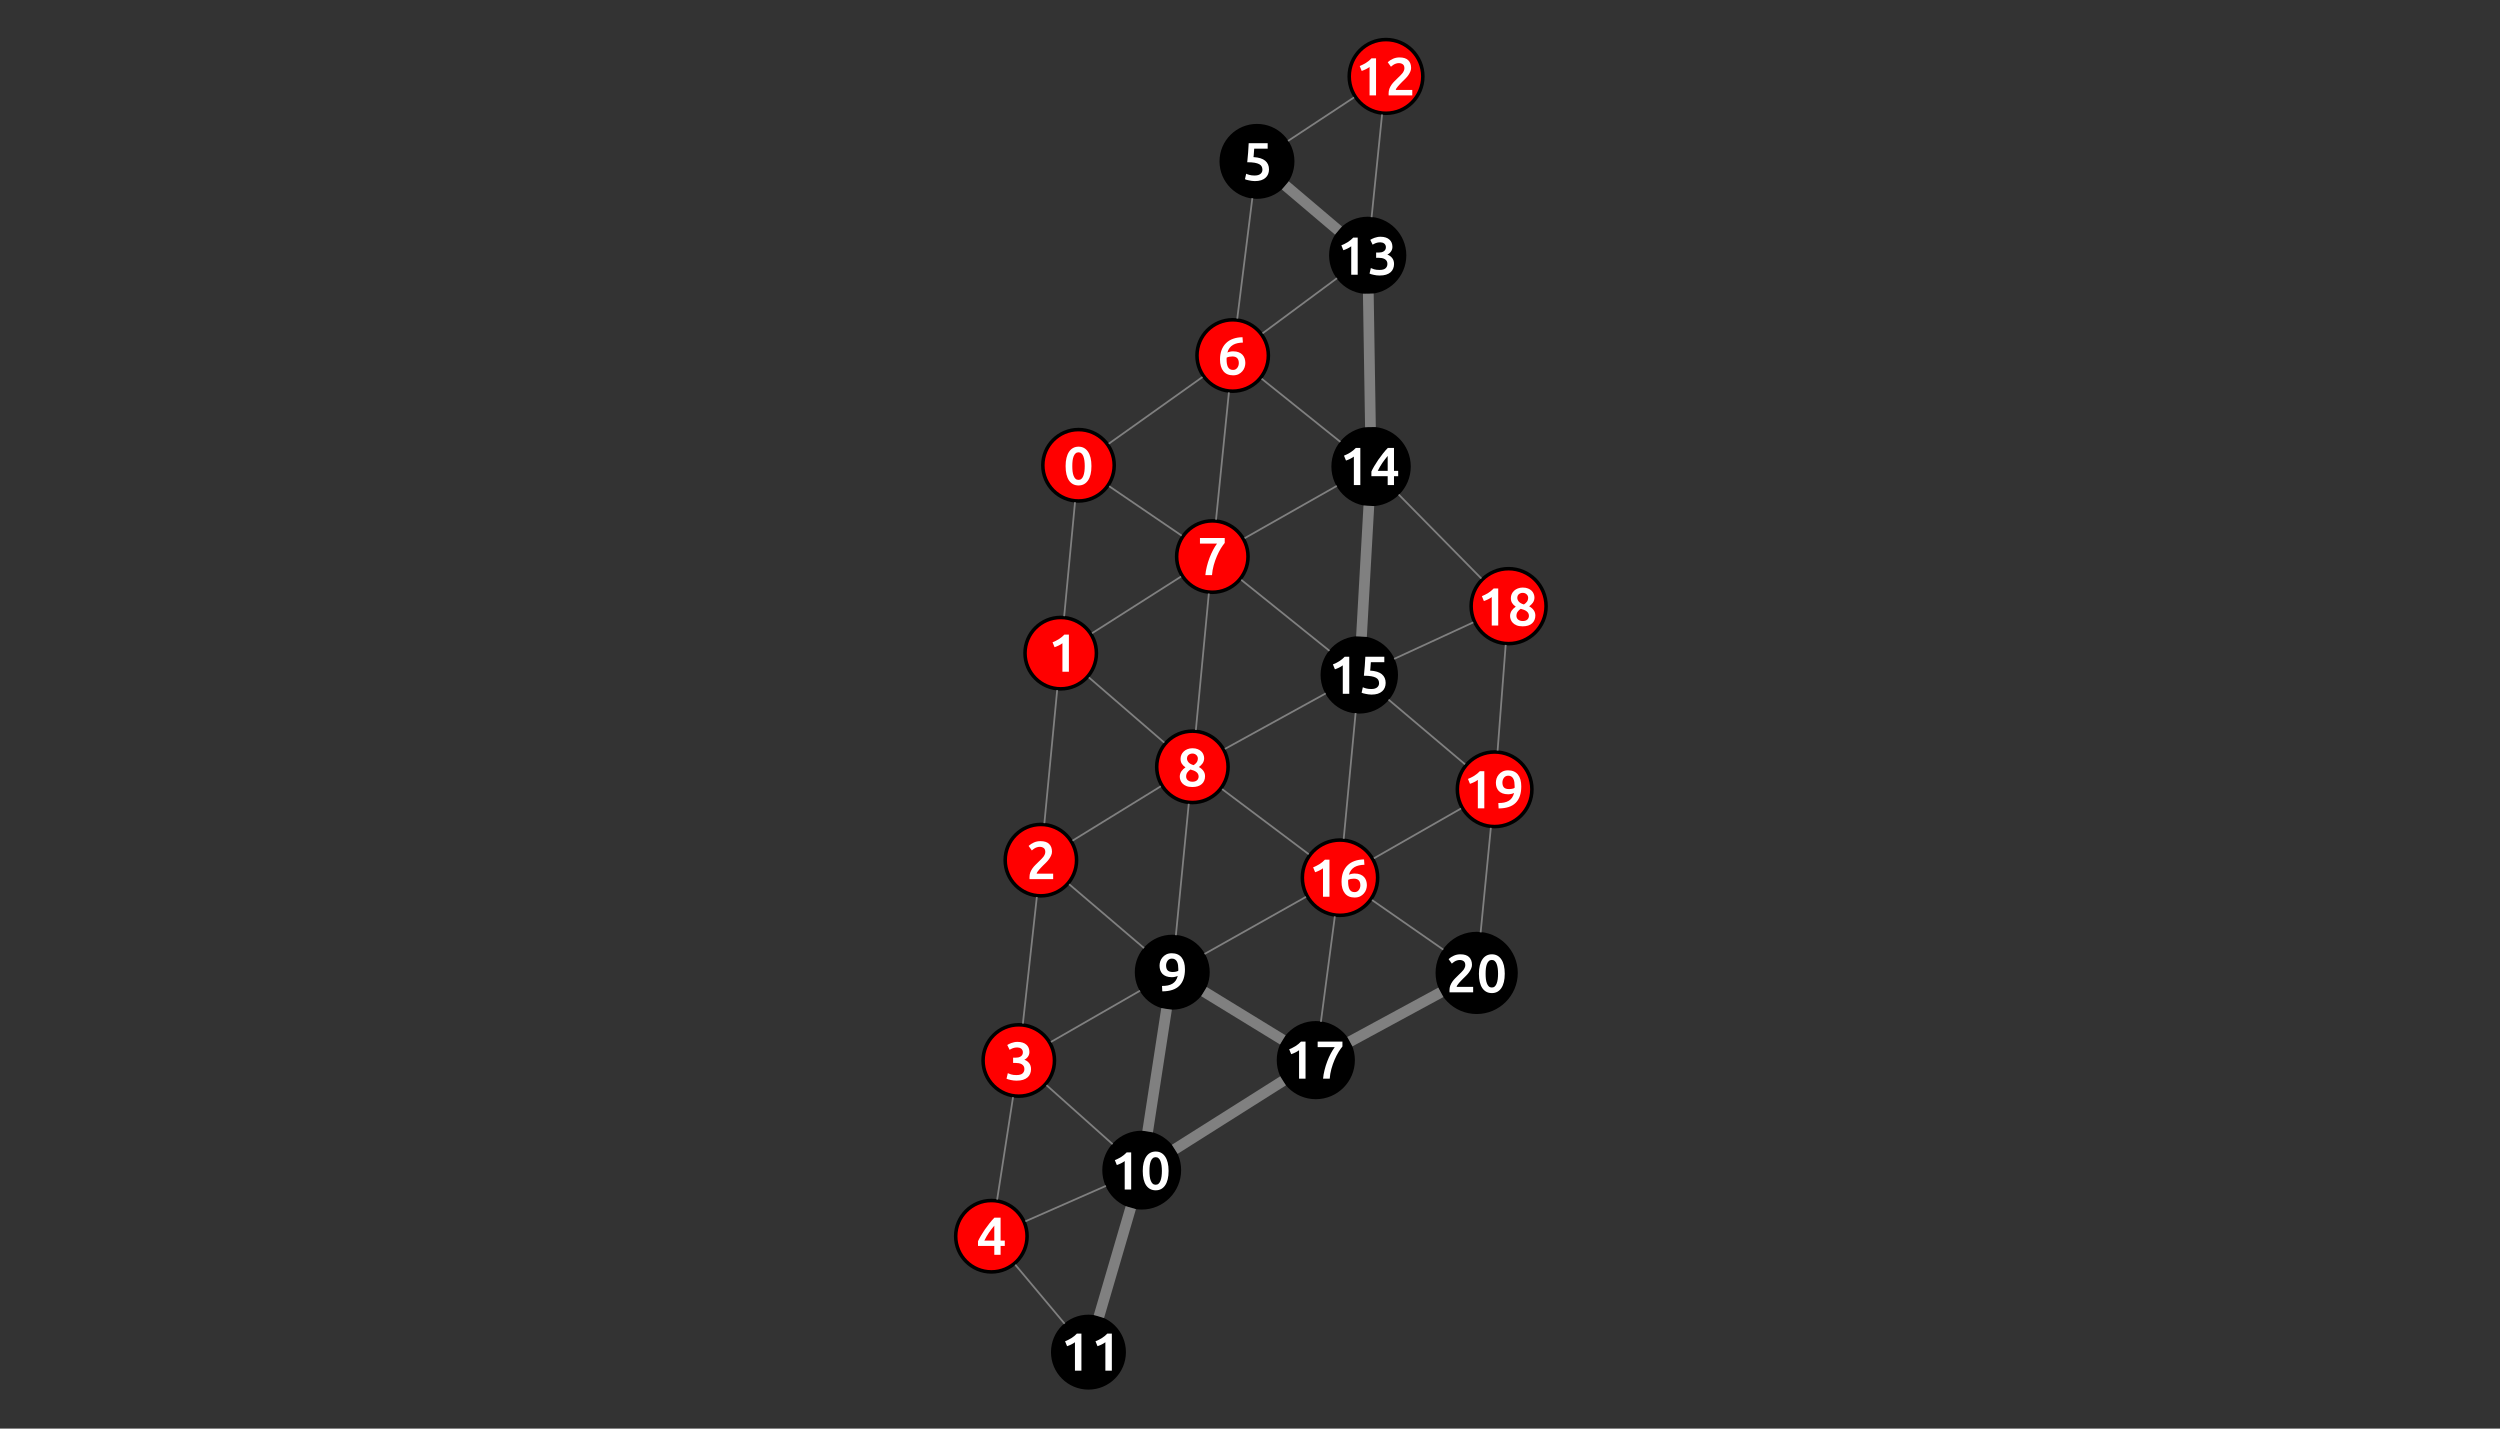 <?xml version="1.0" encoding="UTF-8"?>
<svg xmlns="http://www.w3.org/2000/svg" xmlns:xlink="http://www.w3.org/1999/xlink" width="700pt" height="400pt" viewBox="0 0 700 400" version="1.1">
<rect x="0" y="0" width="700" height="400" fill="#333333" stroke="none"/>
<defs>
<g>
<symbol overflow="visible" id="glyph0-0">
<path style="stroke:none;" d="M 0.75 0 L 0.75 -11.25 L 6.75 -11.25 L 6.75 0 Z M 6 -0.75 L 6 -10.5 L 1.5 -10.5 L 1.5 -0.75 Z "/>
</symbol>
<symbol overflow="visible" id="glyph0-1">
<path style="stroke:none;" d="M 7.875 -5.203 C 7.875 -3.453 7.551 -2.109 6.906 -1.172 C 6.27 -0.242 5.391 0.219 4.266 0.219 C 3.129 0.219 2.238 -0.242 1.594 -1.172 C 0.957 -2.109 0.641 -3.453 0.641 -5.203 C 0.641 -6.078 0.723 -6.848 0.891 -7.516 C 1.055 -8.191 1.297 -8.758 1.609 -9.219 C 1.922 -9.688 2.301 -10.039 2.75 -10.281 C 3.195 -10.52 3.703 -10.641 4.266 -10.641 C 5.391 -10.641 6.27 -10.172 6.906 -9.234 C 7.551 -8.297 7.875 -6.953 7.875 -5.203 Z M 6 -5.203 C 6 -5.742 5.969 -6.25 5.906 -6.719 C 5.844 -7.188 5.742 -7.594 5.609 -7.938 C 5.484 -8.281 5.305 -8.551 5.078 -8.75 C 4.859 -8.957 4.586 -9.062 4.266 -9.062 C 3.93 -9.062 3.648 -8.957 3.422 -8.75 C 3.203 -8.551 3.023 -8.281 2.891 -7.938 C 2.754 -7.594 2.656 -7.188 2.594 -6.719 C 2.539 -6.25 2.516 -5.742 2.516 -5.203 C 2.516 -4.66 2.539 -4.156 2.594 -3.688 C 2.656 -3.219 2.754 -2.812 2.891 -2.469 C 3.023 -2.125 3.203 -1.848 3.422 -1.641 C 3.648 -1.441 3.93 -1.344 4.266 -1.344 C 4.586 -1.344 4.859 -1.441 5.078 -1.641 C 5.305 -1.848 5.484 -2.125 5.609 -2.469 C 5.742 -2.812 5.844 -3.219 5.906 -3.688 C 5.969 -4.156 6 -4.66 6 -5.203 Z "/>
</symbol>
<symbol overflow="visible" id="glyph0-2">
<path style="stroke:none;" d="M 1.344 -8.234 C 1.926 -8.461 2.508 -8.754 3.094 -9.109 C 3.676 -9.473 4.195 -9.898 4.656 -10.391 L 5.922 -10.391 L 5.922 0 L 4.109 0 L 4.109 -7.969 C 3.836 -7.758 3.492 -7.551 3.078 -7.344 C 2.672 -7.145 2.281 -6.984 1.906 -6.859 Z "/>
</symbol>
<symbol overflow="visible" id="glyph0-3">
<path style="stroke:none;" d="M 7.219 -7.688 C 7.219 -7.332 7.141 -6.984 6.984 -6.641 C 6.836 -6.297 6.645 -5.957 6.406 -5.625 C 6.176 -5.301 5.91 -4.988 5.609 -4.688 C 5.305 -4.383 5.004 -4.086 4.703 -3.797 C 4.547 -3.641 4.367 -3.457 4.172 -3.25 C 3.973 -3.039 3.781 -2.832 3.594 -2.625 C 3.414 -2.414 3.258 -2.211 3.125 -2.016 C 3 -1.816 2.93 -1.656 2.922 -1.531 L 7.547 -1.531 L 7.547 0 L 0.938 0 C 0.926 -0.082 0.922 -0.18 0.922 -0.297 C 0.922 -0.41 0.922 -0.5 0.922 -0.562 C 0.922 -1.039 0.992 -1.477 1.141 -1.875 C 1.297 -2.281 1.5 -2.66 1.75 -3.016 C 2 -3.367 2.281 -3.695 2.594 -4 C 2.906 -4.312 3.219 -4.617 3.531 -4.922 C 3.77 -5.148 4 -5.375 4.219 -5.594 C 4.438 -5.812 4.629 -6.023 4.797 -6.234 C 4.961 -6.453 5.094 -6.676 5.188 -6.906 C 5.289 -7.133 5.344 -7.367 5.344 -7.609 C 5.344 -8.129 5.191 -8.5 4.891 -8.719 C 4.586 -8.938 4.223 -9.047 3.797 -9.047 C 3.516 -9.047 3.254 -9.004 3.016 -8.922 C 2.773 -8.848 2.562 -8.754 2.375 -8.641 C 2.188 -8.523 2.023 -8.41 1.891 -8.297 C 1.754 -8.18 1.648 -8.094 1.578 -8.031 L 0.672 -9.297 C 1.098 -9.703 1.594 -10.023 2.156 -10.266 C 2.719 -10.516 3.32 -10.641 3.969 -10.641 C 5.082 -10.641 5.898 -10.375 6.422 -9.844 C 6.953 -9.32 7.219 -8.602 7.219 -7.688 Z "/>
</symbol>
<symbol overflow="visible" id="glyph0-4">
<path style="stroke:none;" d="M 3.547 0.219 C 3.273 0.219 2.992 0.203 2.703 0.172 C 2.422 0.141 2.148 0.094 1.891 0.031 C 1.641 -0.02 1.41 -0.078 1.203 -0.141 C 0.992 -0.203 0.832 -0.266 0.719 -0.328 L 1.078 -1.875 C 1.285 -1.77 1.586 -1.656 1.984 -1.531 C 2.391 -1.406 2.891 -1.344 3.484 -1.344 C 4.273 -1.344 4.844 -1.492 5.188 -1.797 C 5.539 -2.109 5.719 -2.52 5.719 -3.031 C 5.719 -3.363 5.648 -3.641 5.516 -3.859 C 5.379 -4.078 5.191 -4.254 4.953 -4.391 C 4.723 -4.523 4.453 -4.617 4.141 -4.672 C 3.836 -4.723 3.52 -4.75 3.188 -4.75 L 2.562 -4.75 L 2.562 -6.219 L 3.312 -6.219 C 3.539 -6.219 3.77 -6.238 4 -6.281 C 4.238 -6.332 4.453 -6.414 4.641 -6.531 C 4.836 -6.645 4.992 -6.797 5.109 -6.984 C 5.234 -7.18 5.297 -7.426 5.297 -7.719 C 5.297 -7.957 5.25 -8.16 5.156 -8.328 C 5.07 -8.504 4.957 -8.645 4.812 -8.75 C 4.664 -8.863 4.492 -8.945 4.297 -9 C 4.109 -9.051 3.91 -9.078 3.703 -9.078 C 3.254 -9.078 2.852 -9.008 2.5 -8.875 C 2.156 -8.738 1.848 -8.586 1.578 -8.422 L 0.922 -9.766 C 1.055 -9.859 1.223 -9.953 1.422 -10.047 C 1.617 -10.148 1.836 -10.242 2.078 -10.328 C 2.328 -10.422 2.594 -10.492 2.875 -10.547 C 3.156 -10.609 3.453 -10.641 3.766 -10.641 C 4.348 -10.641 4.848 -10.566 5.266 -10.422 C 5.68 -10.285 6.023 -10.086 6.297 -9.828 C 6.578 -9.578 6.785 -9.281 6.922 -8.938 C 7.055 -8.594 7.125 -8.211 7.125 -7.797 C 7.125 -7.316 6.988 -6.883 6.719 -6.5 C 6.457 -6.125 6.117 -5.836 5.703 -5.641 C 6.242 -5.453 6.691 -5.133 7.047 -4.688 C 7.398 -4.25 7.578 -3.688 7.578 -3 C 7.578 -2.539 7.492 -2.113 7.328 -1.719 C 7.172 -1.32 6.926 -0.977 6.594 -0.688 C 6.27 -0.406 5.852 -0.18 5.344 -0.016 C 4.844 0.141 4.242 0.219 3.547 0.219 Z "/>
</symbol>
<symbol overflow="visible" id="glyph0-5">
<path style="stroke:none;" d="M 5.062 -8.156 C 4.812 -7.863 4.562 -7.551 4.312 -7.219 C 4.062 -6.895 3.812 -6.551 3.562 -6.188 C 3.32 -5.832 3.094 -5.469 2.875 -5.094 C 2.656 -4.719 2.457 -4.344 2.281 -3.969 L 5.062 -3.969 Z M 6.828 -10.391 L 6.828 -3.969 L 8 -3.969 L 8 -2.484 L 6.828 -2.484 L 6.828 0 L 5.062 0 L 5.062 -2.484 L 0.5 -2.484 L 0.5 -3.781 C 0.695 -4.219 0.961 -4.723 1.297 -5.297 C 1.629 -5.867 2 -6.453 2.406 -7.047 C 2.82 -7.648 3.258 -8.238 3.719 -8.812 C 4.176 -9.395 4.633 -9.922 5.094 -10.391 Z "/>
</symbol>
<symbol overflow="visible" id="glyph0-6">
<path style="stroke:none;" d="M 5.75 -2.969 C 5.75 -3.301 5.68 -3.598 5.547 -3.859 C 5.422 -4.117 5.191 -4.336 4.859 -4.516 C 4.535 -4.691 4.102 -4.828 3.562 -4.922 C 3.02 -5.016 2.332 -5.062 1.5 -5.062 C 1.613 -6.02 1.695 -6.93 1.75 -7.797 C 1.812 -8.66 1.863 -9.523 1.906 -10.391 L 7.219 -10.391 L 7.219 -8.859 L 3.453 -8.859 C 3.441 -8.691 3.426 -8.5 3.406 -8.281 C 3.395 -8.07 3.379 -7.859 3.359 -7.641 C 3.348 -7.422 3.332 -7.207 3.312 -7 C 3.289 -6.801 3.27 -6.633 3.25 -6.5 C 4.727 -6.414 5.82 -6.078 6.531 -5.484 C 7.238 -4.891 7.594 -4.078 7.594 -3.047 C 7.594 -2.578 7.508 -2.141 7.344 -1.734 C 7.188 -1.336 6.941 -0.992 6.609 -0.703 C 6.285 -0.41 5.875 -0.18 5.375 -0.016 C 4.875 0.141 4.285 0.219 3.609 0.219 C 3.336 0.219 3.062 0.195 2.781 0.156 C 2.508 0.125 2.242 0.078 1.984 0.016 C 1.734 -0.035 1.504 -0.086 1.297 -0.141 C 1.098 -0.203 0.953 -0.258 0.859 -0.312 L 1.203 -1.844 C 1.41 -1.738 1.711 -1.629 2.109 -1.516 C 2.504 -1.398 2.988 -1.344 3.562 -1.344 C 3.945 -1.344 4.281 -1.383 4.562 -1.469 C 4.844 -1.562 5.066 -1.68 5.234 -1.828 C 5.41 -1.984 5.539 -2.156 5.625 -2.344 C 5.707 -2.539 5.75 -2.75 5.75 -2.969 Z "/>
</symbol>
<symbol overflow="visible" id="glyph0-7">
<path style="stroke:none;" d="M 4.234 -5.062 C 3.941 -5.062 3.66 -5.035 3.391 -4.984 C 3.117 -4.93 2.875 -4.852 2.656 -4.75 C 2.645 -4.676 2.633 -4.586 2.625 -4.484 C 2.625 -4.391 2.625 -4.301 2.625 -4.219 C 2.625 -3.812 2.648 -3.43 2.703 -3.078 C 2.766 -2.723 2.859 -2.41 2.984 -2.141 C 3.117 -1.879 3.305 -1.672 3.547 -1.516 C 3.785 -1.367 4.078 -1.297 4.422 -1.297 C 4.711 -1.297 4.957 -1.352 5.156 -1.469 C 5.363 -1.594 5.531 -1.75 5.656 -1.938 C 5.789 -2.125 5.891 -2.328 5.953 -2.547 C 6.016 -2.773 6.047 -2.992 6.047 -3.203 C 6.047 -3.805 5.898 -4.266 5.609 -4.578 C 5.316 -4.898 4.859 -5.062 4.234 -5.062 Z M 4.453 -6.5 C 5.078 -6.5 5.602 -6.41 6.031 -6.234 C 6.469 -6.055 6.82 -5.816 7.094 -5.516 C 7.363 -5.211 7.562 -4.863 7.688 -4.469 C 7.812 -4.082 7.875 -3.672 7.875 -3.234 C 7.875 -2.848 7.805 -2.445 7.672 -2.031 C 7.535 -1.625 7.32 -1.254 7.031 -0.922 C 6.75 -0.586 6.395 -0.312 5.969 -0.094 C 5.539 0.113 5.031 0.219 4.438 0.219 C 3.25 0.219 2.344 -0.172 1.719 -0.953 C 1.094 -1.734 0.781 -2.816 0.781 -4.203 C 0.781 -5.203 0.926 -6.086 1.219 -6.859 C 1.52 -7.641 1.941 -8.289 2.484 -8.812 C 3.023 -9.344 3.68 -9.742 4.453 -10.016 C 5.234 -10.297 6.109 -10.441 7.078 -10.453 L 7.188 -8.953 C 6.645 -8.941 6.141 -8.883 5.672 -8.781 C 5.203 -8.676 4.781 -8.516 4.406 -8.297 C 4.039 -8.078 3.723 -7.789 3.453 -7.438 C 3.191 -7.094 2.988 -6.664 2.844 -6.156 C 3.332 -6.383 3.867 -6.5 4.453 -6.5 Z "/>
</symbol>
<symbol overflow="visible" id="glyph0-8">
<path style="stroke:none;" d="M 2.312 0 C 2.375 -0.758 2.508 -1.555 2.719 -2.391 C 2.926 -3.234 3.18 -4.051 3.484 -4.844 C 3.785 -5.645 4.117 -6.391 4.484 -7.078 C 4.859 -7.773 5.223 -8.359 5.578 -8.828 L 0.797 -8.828 L 0.797 -10.391 L 7.734 -10.391 L 7.734 -9.016 C 7.41 -8.641 7.051 -8.133 6.656 -7.5 C 6.27 -6.863 5.898 -6.141 5.547 -5.328 C 5.203 -4.523 4.898 -3.66 4.641 -2.734 C 4.391 -1.816 4.234 -0.906 4.172 0 Z "/>
</symbol>
<symbol overflow="visible" id="glyph0-9">
<path style="stroke:none;" d="M 7.797 -2.797 C 7.797 -2.359 7.719 -1.953 7.562 -1.578 C 7.414 -1.211 7.191 -0.895 6.891 -0.625 C 6.598 -0.352 6.227 -0.145 5.781 0 C 5.332 0.145 4.82 0.219 4.25 0.219 C 3.562 0.219 2.992 0.125 2.547 -0.062 C 2.098 -0.25 1.738 -0.488 1.469 -0.781 C 1.195 -1.07 1.004 -1.383 0.891 -1.719 C 0.773 -2.051 0.719 -2.367 0.719 -2.672 C 0.719 -2.973 0.758 -3.25 0.844 -3.5 C 0.926 -3.758 1.039 -3.992 1.188 -4.203 C 1.344 -4.422 1.516 -4.617 1.703 -4.797 C 1.898 -4.973 2.102 -5.133 2.312 -5.281 C 1.852 -5.602 1.508 -5.953 1.281 -6.328 C 1.051 -6.703 0.938 -7.156 0.938 -7.688 C 0.938 -8.082 1.016 -8.457 1.172 -8.812 C 1.328 -9.164 1.551 -9.477 1.844 -9.75 C 2.133 -10.02 2.484 -10.234 2.891 -10.391 C 3.305 -10.555 3.766 -10.641 4.266 -10.641 C 4.848 -10.641 5.348 -10.551 5.766 -10.375 C 6.18 -10.207 6.52 -9.988 6.781 -9.719 C 7.051 -9.445 7.242 -9.145 7.359 -8.812 C 7.484 -8.488 7.547 -8.172 7.547 -7.859 C 7.547 -7.305 7.395 -6.816 7.094 -6.391 C 6.789 -5.973 6.445 -5.641 6.062 -5.391 C 6.645 -5.066 7.078 -4.691 7.359 -4.266 C 7.648 -3.848 7.797 -3.359 7.797 -2.797 Z M 2.5 -2.703 C 2.5 -2.547 2.531 -2.383 2.594 -2.219 C 2.656 -2.051 2.754 -1.895 2.891 -1.75 C 3.035 -1.613 3.219 -1.5 3.438 -1.406 C 3.656 -1.312 3.93 -1.266 4.266 -1.266 C 4.555 -1.266 4.812 -1.301 5.031 -1.375 C 5.258 -1.457 5.441 -1.566 5.578 -1.703 C 5.723 -1.836 5.828 -1.992 5.891 -2.172 C 5.961 -2.348 6 -2.523 6 -2.703 C 6 -2.984 5.941 -3.227 5.828 -3.438 C 5.723 -3.645 5.566 -3.828 5.359 -3.984 C 5.16 -4.141 4.922 -4.273 4.641 -4.391 C 4.359 -4.504 4.047 -4.602 3.703 -4.688 C 3.348 -4.457 3.055 -4.18 2.828 -3.859 C 2.609 -3.535 2.5 -3.148 2.5 -2.703 Z M 5.781 -7.828 C 5.781 -7.961 5.75 -8.102 5.688 -8.25 C 5.633 -8.406 5.547 -8.547 5.422 -8.672 C 5.297 -8.805 5.141 -8.922 4.953 -9.016 C 4.766 -9.109 4.535 -9.156 4.266 -9.156 C 3.992 -9.156 3.758 -9.109 3.562 -9.016 C 3.363 -8.93 3.203 -8.82 3.078 -8.688 C 2.961 -8.551 2.875 -8.406 2.812 -8.25 C 2.758 -8.102 2.734 -7.953 2.734 -7.797 C 2.734 -7.422 2.875 -7.062 3.156 -6.719 C 3.438 -6.375 3.914 -6.102 4.594 -5.906 C 4.957 -6.133 5.242 -6.395 5.453 -6.688 C 5.672 -6.988 5.781 -7.367 5.781 -7.828 Z "/>
</symbol>
<symbol overflow="visible" id="glyph0-10">
<path style="stroke:none;" d="M 4.312 -5.391 C 4.594 -5.391 4.875 -5.414 5.156 -5.469 C 5.438 -5.52 5.676 -5.602 5.875 -5.719 C 5.883 -5.82 5.891 -5.914 5.891 -6 C 5.891 -6.082 5.891 -6.148 5.891 -6.203 C 5.891 -6.609 5.863 -6.988 5.812 -7.344 C 5.758 -7.695 5.664 -8.004 5.531 -8.266 C 5.395 -8.535 5.207 -8.75 4.969 -8.906 C 4.738 -9.062 4.445 -9.141 4.094 -9.141 C 3.801 -9.141 3.551 -9.078 3.344 -8.953 C 3.145 -8.836 2.977 -8.68 2.844 -8.484 C 2.719 -8.297 2.625 -8.094 2.562 -7.875 C 2.5 -7.656 2.469 -7.441 2.469 -7.234 C 2.469 -6.617 2.613 -6.156 2.906 -5.844 C 3.207 -5.539 3.676 -5.391 4.312 -5.391 Z M 5.734 -4.297 C 5.492 -4.18 5.227 -4.094 4.938 -4.031 C 4.645 -3.969 4.363 -3.938 4.094 -3.938 C 3.477 -3.938 2.953 -4.02 2.516 -4.188 C 2.078 -4.352 1.719 -4.582 1.438 -4.875 C 1.164 -5.176 0.961 -5.52 0.828 -5.906 C 0.703 -6.301 0.641 -6.723 0.641 -7.172 C 0.641 -7.555 0.703 -7.953 0.828 -8.359 C 0.961 -8.766 1.172 -9.133 1.453 -9.469 C 1.734 -9.812 2.086 -10.094 2.516 -10.312 C 2.953 -10.531 3.461 -10.641 4.047 -10.641 C 5.266 -10.641 6.188 -10.242 6.812 -9.453 C 7.438 -8.672 7.75 -7.566 7.75 -6.141 C 7.75 -4.117 7.227 -2.586 6.188 -1.547 C 5.156 -0.504 3.562 0.02 1.406 0.031 L 1.328 -1.484 C 1.93 -1.484 2.473 -1.531 2.953 -1.625 C 3.441 -1.727 3.867 -1.891 4.234 -2.109 C 4.598 -2.328 4.906 -2.613 5.156 -2.969 C 5.406 -3.332 5.598 -3.773 5.734 -4.297 Z "/>
</symbol>
</g>
</defs>
<g id="surface972">
<path style="fill-rule:nonzero;fill:rgb(100%,0%,0%);fill-opacity:1;stroke-width:0.04;stroke-linecap:butt;stroke-linejoin:miter;stroke:rgb(0%,0%,0%);stroke-opacity:1;stroke-miterlimit:10;" d="M 0.402 -0 C 0.402 0.222 0.222 0.402 0 0.402 C -0.222 0.402 -0.402 0.222 -0.402 -0 C -0.402 -0.222 -0.222 -0.402 0 -0.402 C 0.222 -0.402 0.402 -0.222 0.402 -0 Z " transform="matrix(24.863,0,0,24.863,301.987,130.279)"/>
<g style="fill:rgb(100%,100%,100%);fill-opacity:1;">
  <use xlink:href="#glyph0-1" x="297.729" y="135.709"/>
</g>
<path style="fill-rule:nonzero;fill:rgb(100%,0%,0%);fill-opacity:1;stroke-width:0.04;stroke-linecap:butt;stroke-linejoin:miter;stroke:rgb(0%,0%,0%);stroke-opacity:1;stroke-miterlimit:10;" d="M 0.402 -0 C 0.402 0.222 0.222 0.402 -0 0.402 C -0.222 0.402 -0.402 0.222 -0.402 -0 C -0.402 -0.222 -0.222 -0.402 -0 -0.402 C 0.222 -0.402 0.402 -0.222 0.402 -0 Z " transform="matrix(24.863,0,0,24.863,297.001,182.883)"/>
<g style="fill:rgb(100%,100%,100%);fill-opacity:1;">
  <use xlink:href="#glyph0-2" x="293.368" y="188.078"/>
</g>
<path style="fill-rule:nonzero;fill:rgb(100%,0%,0%);fill-opacity:1;stroke-width:0.04;stroke-linecap:butt;stroke-linejoin:miter;stroke:rgb(0%,0%,0%);stroke-opacity:1;stroke-miterlimit:10;" d="M 0.402 -0 C 0.402 0.222 0.222 0.402 -0 0.402 C -0.222 0.402 -0.402 0.222 -0.402 -0 C -0.402 -0.222 -0.222 -0.402 -0 -0.402 C 0.222 -0.402 0.402 -0.222 0.402 -0 Z " transform="matrix(24.863,0,0,24.863,291.447,240.841)"/>
<g style="fill:rgb(100%,100%,100%);fill-opacity:1;">
  <use xlink:href="#glyph0-3" x="287.338" y="246.161"/>
</g>
<path style="fill-rule:nonzero;fill:rgb(100%,0%,0%);fill-opacity:1;stroke-width:0.04;stroke-linecap:butt;stroke-linejoin:miter;stroke:rgb(0%,0%,0%);stroke-opacity:1;stroke-miterlimit:10;" d="M 0.402 -0 C 0.402 0.222 0.222 0.402 -0 0.402 C -0.222 0.402 -0.402 0.222 -0.402 -0 C -0.402 -0.222 -0.222 -0.402 -0 -0.402 C 0.222 -0.402 0.402 -0.222 0.402 -0 Z " transform="matrix(24.863,0,0,24.863,285.258,296.935)"/>
<g style="fill:rgb(100%,100%,100%);fill-opacity:1;">
  <use xlink:href="#glyph0-4" x="281.109" y="302.365"/>
</g>
<path style="fill-rule:nonzero;fill:rgb(100%,0%,0%);fill-opacity:1;stroke-width:0.04;stroke-linecap:butt;stroke-linejoin:miter;stroke:rgb(0%,0%,0%);stroke-opacity:1;stroke-miterlimit:10;" d="M 0.402 -0 C 0.402 0.222 0.222 0.402 0 0.402 C -0.222 0.402 -0.402 0.222 -0.402 -0 C -0.402 -0.222 -0.222 -0.402 0 -0.402 C 0.222 -0.402 0.402 -0.222 0.402 -0 Z " transform="matrix(24.863,0,0,24.863,277.589,346.142)"/>
<g style="fill:rgb(100%,100%,100%);fill-opacity:1;">
  <use xlink:href="#glyph0-5" x="273.339" y="351.337"/>
</g>
<path style="fill-rule:nonzero;fill:rgb(0%,0%,0%);fill-opacity:1;stroke-width:0.04;stroke-linecap:butt;stroke-linejoin:miter;stroke:rgb(0%,0%,0%);stroke-opacity:1;stroke-miterlimit:10;" d="M 0.402 -0 C 0.402 0.222 0.222 0.402 -0 0.402 C -0.222 0.402 -0.402 0.222 -0.402 -0 C -0.402 -0.222 -0.222 -0.402 -0 -0.402 C 0.222 -0.402 0.402 -0.222 0.402 -0 Z " transform="matrix(24.863,0,0,24.863,351.954,45.184)"/>
<g style="fill:rgb(100%,100%,100%);fill-opacity:1;">
  <use xlink:href="#glyph0-6" x="347.727" y="50.489"/>
</g>
<path style="fill-rule:nonzero;fill:rgb(100%,0%,0%);fill-opacity:1;stroke-width:0.04;stroke-linecap:butt;stroke-linejoin:miter;stroke:rgb(0%,0%,0%);stroke-opacity:1;stroke-miterlimit:10;" d="M 0.402 0 C 0.402 0.222 0.222 0.402 -0 0.402 C -0.222 0.402 -0.402 0.222 -0.402 0 C -0.402 -0.222 -0.222 -0.402 -0 -0.402 C 0.222 -0.402 0.402 -0.222 0.402 0 Z " transform="matrix(24.863,0,0,24.863,345.149,99.537)"/>
<g style="fill:rgb(100%,100%,100%);fill-opacity:1;">
  <use xlink:href="#glyph0-7" x="340.821" y="104.873"/>
</g>
<path style="fill-rule:nonzero;fill:rgb(100%,0%,0%);fill-opacity:1;stroke-width:0.04;stroke-linecap:butt;stroke-linejoin:miter;stroke:rgb(0%,0%,0%);stroke-opacity:1;stroke-miterlimit:10;" d="M 0.402 -0 C 0.402 0.222 0.222 0.402 0 0.402 C -0.222 0.402 -0.402 0.222 -0.402 -0 C -0.402 -0.222 -0.222 -0.402 0 -0.402 C 0.222 -0.402 0.402 -0.222 0.402 -0 Z " transform="matrix(24.863,0,0,24.863,339.455,155.84)"/>
<g style="fill:rgb(100%,100%,100%);fill-opacity:1;">
  <use xlink:href="#glyph0-8" x="335.19" y="161.036"/>
</g>
<path style="fill-rule:nonzero;fill:rgb(100%,0%,0%);fill-opacity:1;stroke-width:0.04;stroke-linecap:butt;stroke-linejoin:miter;stroke:rgb(0%,0%,0%);stroke-opacity:1;stroke-miterlimit:10;" d="M 0.402 -0 C 0.402 0.222 0.222 0.402 0 0.402 C -0.222 0.402 -0.402 0.222 -0.402 -0 C -0.402 -0.222 -0.222 -0.402 0 -0.402 C 0.222 -0.402 0.402 -0.222 0.402 -0 Z " transform="matrix(24.863,0,0,24.863,333.874,214.72)"/>
<g style="fill:rgb(100%,100%,100%);fill-opacity:1;">
  <use xlink:href="#glyph0-9" x="329.616" y="220.149"/>
</g>
<path style="fill-rule:nonzero;fill:rgb(0%,0%,0%);fill-opacity:1;stroke-width:0.04;stroke-linecap:butt;stroke-linejoin:miter;stroke:rgb(0%,0%,0%);stroke-opacity:1;stroke-miterlimit:10;" d="M 0.402 0 C 0.402 0.222 0.222 0.402 -0 0.402 C -0.222 0.402 -0.402 0.222 -0.402 0 C -0.402 -0.222 -0.222 -0.402 -0 -0.402 C 0.222 -0.402 0.402 -0.222 0.402 0 Z " transform="matrix(24.863,0,0,24.863,328.231,272.214)"/>
<g style="fill:rgb(100%,100%,100%);fill-opacity:1;">
  <use xlink:href="#glyph0-10" x="324.035" y="277.55"/>
</g>
<path style="fill-rule:nonzero;fill:rgb(0%,0%,0%);fill-opacity:1;stroke-width:0.04;stroke-linecap:butt;stroke-linejoin:miter;stroke:rgb(0%,0%,0%);stroke-opacity:1;stroke-miterlimit:10;" d="M 0.424 -0 C 0.424 0.234 0.234 0.424 0 0.424 C -0.234 0.424 -0.424 0.234 -0.424 -0 C -0.424 -0.234 -0.234 -0.424 0 -0.424 C 0.234 -0.424 0.424 -0.234 0.424 -0 Z " transform="matrix(24.863,0,0,24.863,319.679,327.641)"/>
<g style="fill:rgb(100%,100%,100%);fill-opacity:1;">
  <use xlink:href="#glyph0-2" x="310.809" y="333.071"/>
  <use xlink:href="#glyph0-1" x="319.329" y="333.071"/>
</g>
<path style="fill-rule:nonzero;fill:rgb(0%,0%,0%);fill-opacity:1;stroke-width:0.04;stroke-linecap:butt;stroke-linejoin:miter;stroke:rgb(0%,0%,0%);stroke-opacity:1;stroke-miterlimit:10;" d="M 0.402 0 C 0.402 0.222 0.222 0.402 -0 0.402 C -0.222 0.402 -0.402 0.222 -0.402 0 C -0.402 -0.222 -0.222 -0.402 -0 -0.402 C 0.222 -0.402 0.402 -0.222 0.402 0 Z " transform="matrix(24.863,0,0,24.863,304.767,378.6)"/>
<g style="fill:rgb(100%,100%,100%);fill-opacity:1;">
  <use xlink:href="#glyph0-2" x="296.875" y="383.795"/>
  <use xlink:href="#glyph0-2" x="305.395" y="383.795"/>
</g>
<path style="fill-rule:nonzero;fill:rgb(100%,0%,0%);fill-opacity:1;stroke-width:0.04;stroke-linecap:butt;stroke-linejoin:miter;stroke:rgb(0%,0%,0%);stroke-opacity:1;stroke-miterlimit:10;" d="M 0.415 -0 C 0.415 0.229 0.229 0.415 -0 0.415 C -0.229 0.415 -0.414 0.229 -0.414 -0 C -0.414 -0.229 -0.229 -0.415 -0 -0.415 C 0.229 -0.415 0.415 -0.229 0.415 -0 Z " transform="matrix(24.863,0,0,24.863,388.075,21.4)"/>
<g style="fill:rgb(100%,100%,100%);fill-opacity:1;">
  <use xlink:href="#glyph0-2" x="379.37" y="26.72"/>
  <use xlink:href="#glyph0-3" x="387.89" y="26.72"/>
</g>
<path style="fill-rule:nonzero;fill:rgb(0%,0%,0%);fill-opacity:1;stroke-width:0.04;stroke-linecap:butt;stroke-linejoin:miter;stroke:rgb(0%,0%,0%);stroke-opacity:1;stroke-miterlimit:10;" d="M 0.415 0 C 0.415 0.229 0.229 0.415 -0 0.415 C -0.229 0.415 -0.415 0.229 -0.415 0 C -0.415 -0.229 -0.229 -0.415 -0 -0.415 C 0.229 -0.415 0.415 -0.229 0.415 0 Z " transform="matrix(24.863,0,0,24.863,382.955,71.499)"/>
<g style="fill:rgb(100%,100%,100%);fill-opacity:1;">
  <use xlink:href="#glyph0-2" x="374.234" y="76.928"/>
  <use xlink:href="#glyph0-4" x="382.754" y="76.928"/>
</g>
<path style="fill-rule:nonzero;fill:rgb(0%,0%,0%);fill-opacity:1;stroke-width:0.04;stroke-linecap:butt;stroke-linejoin:miter;stroke:rgb(0%,0%,0%);stroke-opacity:1;stroke-miterlimit:10;" d="M 0.427 -0 C 0.427 0.236 0.236 0.427 0 0.427 C -0.236 0.427 -0.427 0.236 -0.427 -0 C -0.427 -0.236 -0.236 -0.427 0 -0.427 C 0.236 -0.427 0.427 -0.236 0.427 -0 Z " transform="matrix(24.863,0,0,24.863,383.902,130.623)"/>
<g style="fill:rgb(100%,100%,100%);fill-opacity:1;">
  <use xlink:href="#glyph0-2" x="374.97" y="135.818"/>
  <use xlink:href="#glyph0-5" x="383.49" y="135.818"/>
</g>
<path style="fill-rule:nonzero;fill:rgb(0%,0%,0%);fill-opacity:1;stroke-width:0.04;stroke-linecap:butt;stroke-linejoin:miter;stroke:rgb(0%,0%,0%);stroke-opacity:1;stroke-miterlimit:10;" d="M 0.416 0 C 0.416 0.23 0.23 0.416 -0 0.416 C -0.23 0.416 -0.416 0.23 -0.416 0 C -0.416 -0.23 -0.23 -0.416 -0 -0.416 C 0.23 -0.416 0.416 -0.23 0.416 0 Z " transform="matrix(24.863,0,0,24.863,380.599,188.964)"/>
<g style="fill:rgb(100%,100%,100%);fill-opacity:1;">
  <use xlink:href="#glyph0-2" x="371.87" y="194.269"/>
  <use xlink:href="#glyph0-6" x="380.39" y="194.269"/>
</g>
<path style="fill-rule:nonzero;fill:rgb(100%,0%,0%);fill-opacity:1;stroke-width:0.04;stroke-linecap:butt;stroke-linejoin:miter;stroke:rgb(0%,0%,0%);stroke-opacity:1;stroke-miterlimit:10;" d="M 0.424 0 C 0.424 0.234 0.234 0.424 0 0.424 C -0.234 0.424 -0.424 0.234 -0.424 0 C -0.424 -0.234 -0.234 -0.424 0 -0.424 C 0.234 -0.424 0.424 -0.234 0.424 0 Z " transform="matrix(24.863,0,0,24.863,375.199,245.754)"/>
<g style="fill:rgb(100%,100%,100%);fill-opacity:1;">
  <use xlink:href="#glyph0-2" x="366.33" y="251.09"/>
  <use xlink:href="#glyph0-7" x="374.85" y="251.09"/>
</g>
<path style="fill-rule:nonzero;fill:rgb(0%,0%,0%);fill-opacity:1;stroke-width:0.04;stroke-linecap:butt;stroke-linejoin:miter;stroke:rgb(0%,0%,0%);stroke-opacity:1;stroke-miterlimit:10;" d="M 0.42 -0 C 0.42 0.232 0.232 0.42 -0 0.42 C -0.232 0.42 -0.42 0.232 -0.42 -0 C -0.42 -0.232 -0.232 -0.42 -0 -0.42 C 0.232 -0.42 0.42 -0.232 0.42 -0 Z " transform="matrix(24.863,0,0,24.863,368.427,296.837)"/>
<g style="fill:rgb(100%,100%,100%);fill-opacity:1;">
  <use xlink:href="#glyph0-2" x="359.628" y="302.033"/>
  <use xlink:href="#glyph0-8" x="368.148" y="302.033"/>
</g>
<path style="fill-rule:nonzero;fill:rgb(100%,0%,0%);fill-opacity:1;stroke-width:0.04;stroke-linecap:butt;stroke-linejoin:miter;stroke:rgb(0%,0%,0%);stroke-opacity:1;stroke-miterlimit:10;" d="M 0.422 0 C 0.422 0.233 0.233 0.422 -0 0.422 C -0.233 0.422 -0.422 0.233 -0.422 0 C -0.422 -0.233 -0.233 -0.422 -0 -0.422 C 0.233 -0.422 0.422 -0.233 0.422 0 Z " transform="matrix(24.863,0,0,24.863,422.411,169.725)"/>
<g style="fill:rgb(100%,100%,100%);fill-opacity:1;">
  <use xlink:href="#glyph0-2" x="413.58" y="175.155"/>
  <use xlink:href="#glyph0-9" x="422.1" y="175.155"/>
</g>
<path style="fill-rule:nonzero;fill:rgb(100%,0%,0%);fill-opacity:1;stroke-width:0.04;stroke-linecap:butt;stroke-linejoin:miter;stroke:rgb(0%,0%,0%);stroke-opacity:1;stroke-miterlimit:10;" d="M 0.42 0 C 0.42 0.232 0.232 0.42 -0 0.42 C -0.232 0.42 -0.42 0.232 -0.42 0 C -0.42 -0.232 -0.232 -0.42 -0 -0.42 C 0.232 -0.42 0.42 -0.232 0.42 0 Z " transform="matrix(24.863,0,0,24.863,418.493,220.998)"/>
<g style="fill:rgb(100%,100%,100%);fill-opacity:1;">
  <use xlink:href="#glyph0-2" x="409.686" y="226.334"/>
  <use xlink:href="#glyph0-10" x="418.206" y="226.334"/>
</g>
<path style="fill-rule:nonzero;fill:rgb(0%,0%,0%);fill-opacity:1;stroke-width:0.04;stroke-linecap:butt;stroke-linejoin:miter;stroke:rgb(0%,0%,0%);stroke-opacity:1;stroke-miterlimit:10;" d="M 0.443 0 C 0.443 0.244 0.244 0.443 -0 0.443 C -0.245 0.443 -0.443 0.244 -0.443 0 C -0.443 -0.244 -0.245 -0.443 -0 -0.443 C 0.244 -0.443 0.443 -0.244 0.443 0 Z " transform="matrix(24.863,0,0,24.863,413.47,272.417)"/>
<g style="fill:rgb(100%,100%,100%);fill-opacity:1;">
  <use xlink:href="#glyph0-3" x="404.936" y="277.847"/>
  <use xlink:href="#glyph0-1" x="413.456" y="277.847"/>
</g>
<path style="fill:none;stroke-width:0.02;stroke-linecap:butt;stroke-linejoin:miter;stroke:rgb(50.196%,50.196%,50.196%);stroke-opacity:1;stroke-miterlimit:10;" d="M 2.76 -0.818 L 2.638 0.465 " transform="matrix(24.863,0,0,24.863,232.383,160.966)"/>
<path style="fill:none;stroke-width:0.02;stroke-linecap:butt;stroke-linejoin:miter;stroke:rgb(50.196%,50.196%,50.196%);stroke-opacity:1;stroke-miterlimit:10;" d="M 3.14 -1.477 L 4.195 -2.228 " transform="matrix(24.863,0,0,24.863,232.383,160.966)"/>
<path style="fill:none;stroke-width:0.02;stroke-linecap:butt;stroke-linejoin:miter;stroke:rgb(50.196%,50.196%,50.196%);stroke-opacity:1;stroke-miterlimit:10;" d="M 3.145 -0.998 L 3.961 -0.442 " transform="matrix(24.863,0,0,24.863,232.383,160.966)"/>
<path style="fill:none;stroke-width:0.02;stroke-linecap:butt;stroke-linejoin:miter;stroke:rgb(50.196%,50.196%,50.196%);stroke-opacity:1;stroke-miterlimit:10;" d="M 2.559 1.298 L 2.415 2.796 " transform="matrix(24.863,0,0,24.863,232.383,160.966)"/>
<path style="fill:none;stroke-width:0.02;stroke-linecap:butt;stroke-linejoin:miter;stroke:rgb(50.196%,50.196%,50.196%);stroke-opacity:1;stroke-miterlimit:10;" d="M 2.952 0.657 L 3.954 0.019 " transform="matrix(24.863,0,0,24.863,232.383,160.966)"/>
<path style="fill:none;stroke-width:0.02;stroke-linecap:butt;stroke-linejoin:miter;stroke:rgb(50.196%,50.196%,50.196%);stroke-opacity:1;stroke-miterlimit:10;" d="M 2.916 1.155 L 3.765 1.889 " transform="matrix(24.863,0,0,24.863,232.383,160.966)"/>
<path style="fill:none;stroke-width:0.02;stroke-linecap:butt;stroke-linejoin:miter;stroke:rgb(50.196%,50.196%,50.196%);stroke-opacity:1;stroke-miterlimit:10;" d="M 2.33 3.628 L 2.173 5.053 " transform="matrix(24.863,0,0,24.863,232.383,160.966)"/>
<path style="fill:none;stroke-width:0.02;stroke-linecap:butt;stroke-linejoin:miter;stroke:rgb(50.196%,50.196%,50.196%);stroke-opacity:1;stroke-miterlimit:10;" d="M 2.732 2.993 L 3.726 2.381 " transform="matrix(24.863,0,0,24.863,232.383,160.966)"/>
<path style="fill:none;stroke-width:0.02;stroke-linecap:butt;stroke-linejoin:miter;stroke:rgb(50.196%,50.196%,50.196%);stroke-opacity:1;stroke-miterlimit:10;" d="M 2.694 3.484 L 3.537 4.203 " transform="matrix(24.863,0,0,24.863,232.383,160.966)"/>
<path style="fill:none;stroke-width:0.02;stroke-linecap:butt;stroke-linejoin:miter;stroke:rgb(50.196%,50.196%,50.196%);stroke-opacity:1;stroke-miterlimit:10;" d="M 2.062 5.882 L 1.883 7.035 " transform="matrix(24.863,0,0,24.863,232.383,160.966)"/>
<path style="fill:none;stroke-width:0.02;stroke-linecap:butt;stroke-linejoin:miter;stroke:rgb(50.196%,50.196%,50.196%);stroke-opacity:1;stroke-miterlimit:10;" d="M 2.489 5.26 L 3.492 4.683 " transform="matrix(24.863,0,0,24.863,232.383,160.966)"/>
<path style="fill:none;stroke-width:0.02;stroke-linecap:butt;stroke-linejoin:miter;stroke:rgb(50.196%,50.196%,50.196%);stroke-opacity:1;stroke-miterlimit:10;" d="M 2.439 5.747 L 3.183 6.411 " transform="matrix(24.863,0,0,24.863,232.383,160.966)"/>
<path style="fill:none;stroke-width:0.02;stroke-linecap:butt;stroke-linejoin:miter;stroke:rgb(50.196%,50.196%,50.196%);stroke-opacity:1;stroke-miterlimit:10;" d="M 2.201 7.28 L 3.108 6.881 " transform="matrix(24.863,0,0,24.863,232.383,160.966)"/>
<path style="fill:none;stroke-width:0.02;stroke-linecap:butt;stroke-linejoin:miter;stroke:rgb(50.196%,50.196%,50.196%);stroke-opacity:1;stroke-miterlimit:10;" d="M 2.087 7.769 L 2.643 8.433 " transform="matrix(24.863,0,0,24.863,232.383,160.966)"/>
<path style="fill:none;stroke-width:0.02;stroke-linecap:butt;stroke-linejoin:miter;stroke:rgb(50.196%,50.196%,50.196%);stroke-opacity:1;stroke-miterlimit:10;" d="M 4.757 -4.242 L 4.587 -2.886 " transform="matrix(24.863,0,0,24.863,232.383,160.966)"/>
<path style="fill:none;stroke-width:0.02;stroke-linecap:butt;stroke-linejoin:miter;stroke:rgb(50.196%,50.196%,50.196%);stroke-opacity:1;stroke-miterlimit:10;" d="M 5.159 -4.887 L 5.902 -5.377 " transform="matrix(24.863,0,0,24.863,232.383,160.966)"/>
<path style="fill:none;stroke-width:0.121;stroke-linecap:butt;stroke-linejoin:miter;stroke:rgb(50.196%,50.196%,50.196%);stroke-opacity:1;stroke-miterlimit:10;" d="M 5.128 -4.386 L 5.727 -3.878 " transform="matrix(24.863,0,0,24.863,232.383,160.966)"/>
<path style="fill:none;stroke-width:0.02;stroke-linecap:butt;stroke-linejoin:miter;stroke:rgb(50.196%,50.196%,50.196%);stroke-opacity:1;stroke-miterlimit:10;" d="M 4.493 -2.055 L 4.348 -0.622 " transform="matrix(24.863,0,0,24.863,232.383,160.966)"/>
<path style="fill:none;stroke-width:0.02;stroke-linecap:butt;stroke-linejoin:miter;stroke:rgb(50.196%,50.196%,50.196%);stroke-opacity:1;stroke-miterlimit:10;" d="M 4.872 -2.72 L 5.71 -3.341 " transform="matrix(24.863,0,0,24.863,232.383,160.966)"/>
<path style="fill:none;stroke-width:0.02;stroke-linecap:butt;stroke-linejoin:miter;stroke:rgb(50.196%,50.196%,50.196%);stroke-opacity:1;stroke-miterlimit:10;" d="M 4.862 -2.209 L 5.748 -1.498 " transform="matrix(24.863,0,0,24.863,232.383,160.966)"/>
<path style="fill:none;stroke-width:0.02;stroke-linecap:butt;stroke-linejoin:miter;stroke:rgb(50.196%,50.196%,50.196%);stroke-opacity:1;stroke-miterlimit:10;" d="M 4.267 0.21 L 4.121 1.746 " transform="matrix(24.863,0,0,24.863,232.383,160.966)"/>
<path style="fill:none;stroke-width:0.02;stroke-linecap:butt;stroke-linejoin:miter;stroke:rgb(50.196%,50.196%,50.196%);stroke-opacity:1;stroke-miterlimit:10;" d="M 4.67 -0.413 L 5.708 -1.002 " transform="matrix(24.863,0,0,24.863,232.383,160.966)"/>
<path style="fill:none;stroke-width:0.02;stroke-linecap:butt;stroke-linejoin:miter;stroke:rgb(50.196%,50.196%,50.196%);stroke-opacity:1;stroke-miterlimit:10;" d="M 4.632 0.056 L 5.625 0.855 " transform="matrix(24.863,0,0,24.863,232.383,160.966)"/>
<path style="fill:none;stroke-width:0.02;stroke-linecap:butt;stroke-linejoin:miter;stroke:rgb(50.196%,50.196%,50.196%);stroke-opacity:1;stroke-miterlimit:10;" d="M 4.041 2.578 L 3.896 4.058 " transform="matrix(24.863,0,0,24.863,232.383,160.966)"/>
<path style="fill:none;stroke-width:0.02;stroke-linecap:butt;stroke-linejoin:miter;stroke:rgb(50.196%,50.196%,50.196%);stroke-opacity:1;stroke-miterlimit:10;" d="M 4.448 1.96 L 5.583 1.335 " transform="matrix(24.863,0,0,24.863,232.383,160.966)"/>
<path style="fill:none;stroke-width:0.02;stroke-linecap:butt;stroke-linejoin:miter;stroke:rgb(50.196%,50.196%,50.196%);stroke-opacity:1;stroke-miterlimit:10;" d="M 4.417 2.413 L 5.392 3.146 " transform="matrix(24.863,0,0,24.863,232.383,160.966)"/>
<path style="fill:none;stroke-width:0.121;stroke-linecap:butt;stroke-linejoin:miter;stroke:rgb(50.196%,50.196%,50.196%);stroke-opacity:1;stroke-miterlimit:10;" d="M 3.791 4.888 L 3.578 6.269 " transform="matrix(24.863,0,0,24.863,232.383,160.966)"/>
<path style="fill:none;stroke-width:0.02;stroke-linecap:butt;stroke-linejoin:miter;stroke:rgb(50.196%,50.196%,50.196%);stroke-opacity:1;stroke-miterlimit:10;" d="M 4.219 4.269 L 5.361 3.626 " transform="matrix(24.863,0,0,24.863,232.383,160.966)"/>
<path style="fill:none;stroke-width:0.121;stroke-linecap:butt;stroke-linejoin:miter;stroke:rgb(50.196%,50.196%,50.196%);stroke-opacity:1;stroke-miterlimit:10;" d="M 4.212 4.693 L 5.1 5.237 " transform="matrix(24.863,0,0,24.863,232.383,160.966)"/>
<path style="fill:none;stroke-width:0.121;stroke-linecap:butt;stroke-linejoin:miter;stroke:rgb(50.196%,50.196%,50.196%);stroke-opacity:1;stroke-miterlimit:10;" d="M 3.388 7.126 L 3.029 8.352 " transform="matrix(24.863,0,0,24.863,232.383,160.966)"/>
<path style="fill:none;stroke-width:0.121;stroke-linecap:butt;stroke-linejoin:miter;stroke:rgb(50.196%,50.196%,50.196%);stroke-opacity:1;stroke-miterlimit:10;" d="M 3.883 6.469 L 5.103 5.698 " transform="matrix(24.863,0,0,24.863,232.383,160.966)"/>
<path style="fill:none;stroke-width:0.02;stroke-linecap:butt;stroke-linejoin:miter;stroke:rgb(50.196%,50.196%,50.196%);stroke-opacity:1;stroke-miterlimit:10;" d="M 6.218 -5.185 L 6.1 -4.028 " transform="matrix(24.863,0,0,24.863,232.383,160.966)"/>
<path style="fill:none;stroke-width:0.121;stroke-linecap:butt;stroke-linejoin:miter;stroke:rgb(50.196%,50.196%,50.196%);stroke-opacity:1;stroke-miterlimit:10;" d="M 6.063 -3.167 L 6.087 -1.664 " transform="matrix(24.863,0,0,24.863,232.383,160.966)"/>
<path style="fill:none;stroke-width:0.121;stroke-linecap:butt;stroke-linejoin:miter;stroke:rgb(50.196%,50.196%,50.196%);stroke-opacity:1;stroke-miterlimit:10;" d="M 6.069 -0.778 L 5.986 0.695 " transform="matrix(24.863,0,0,24.863,232.383,160.966)"/>
<path style="fill:none;stroke-width:0.02;stroke-linecap:butt;stroke-linejoin:miter;stroke:rgb(50.196%,50.196%,50.196%);stroke-opacity:1;stroke-miterlimit:10;" d="M 6.405 -0.905 L 7.336 0.041 " transform="matrix(24.863,0,0,24.863,232.383,160.966)"/>
<path style="fill:none;stroke-width:0.02;stroke-linecap:butt;stroke-linejoin:miter;stroke:rgb(50.196%,50.196%,50.196%);stroke-opacity:1;stroke-miterlimit:10;" d="M 5.92 1.556 L 5.786 2.972 " transform="matrix(24.863,0,0,24.863,232.383,160.966)"/>
<path style="fill:none;stroke-width:0.02;stroke-linecap:butt;stroke-linejoin:miter;stroke:rgb(50.196%,50.196%,50.196%);stroke-opacity:1;stroke-miterlimit:10;" d="M 6.354 0.946 L 7.245 0.535 " transform="matrix(24.863,0,0,24.863,232.383,160.966)"/>
<path style="fill:none;stroke-width:0.02;stroke-linecap:butt;stroke-linejoin:miter;stroke:rgb(50.196%,50.196%,50.196%);stroke-opacity:1;stroke-miterlimit:10;" d="M 6.291 1.405 L 7.152 2.133 " transform="matrix(24.863,0,0,24.863,232.383,160.966)"/>
<path style="fill:none;stroke-width:0.02;stroke-linecap:butt;stroke-linejoin:miter;stroke:rgb(50.196%,50.196%,50.196%);stroke-opacity:1;stroke-miterlimit:10;" d="M 5.686 3.846 L 5.529 5.033 " transform="matrix(24.863,0,0,24.863,232.383,160.966)"/>
<path style="fill:none;stroke-width:0.02;stroke-linecap:butt;stroke-linejoin:miter;stroke:rgb(50.196%,50.196%,50.196%);stroke-opacity:1;stroke-miterlimit:10;" d="M 6.126 3.192 L 7.107 2.631 " transform="matrix(24.863,0,0,24.863,232.383,160.966)"/>
<path style="fill:none;stroke-width:0.02;stroke-linecap:butt;stroke-linejoin:miter;stroke:rgb(50.196%,50.196%,50.196%);stroke-opacity:1;stroke-miterlimit:10;" d="M 6.105 3.662 L 6.907 4.22 " transform="matrix(24.863,0,0,24.863,232.383,160.966)"/>
<path style="fill:none;stroke-width:0.121;stroke-linecap:butt;stroke-linejoin:miter;stroke:rgb(50.196%,50.196%,50.196%);stroke-opacity:1;stroke-miterlimit:10;" d="M 5.855 5.257 L 6.88 4.701 " transform="matrix(24.863,0,0,24.863,232.383,160.966)"/>
<path style="fill:none;stroke-width:0.02;stroke-linecap:butt;stroke-linejoin:miter;stroke:rgb(50.196%,50.196%,50.196%);stroke-opacity:1;stroke-miterlimit:10;" d="M 7.61 0.789 L 7.519 1.979 " transform="matrix(24.863,0,0,24.863,232.383,160.966)"/>
<path style="fill:none;stroke-width:0.02;stroke-linecap:butt;stroke-linejoin:miter;stroke:rgb(50.196%,50.196%,50.196%);stroke-opacity:1;stroke-miterlimit:10;" d="M 7.443 2.849 L 7.328 4.026 " transform="matrix(24.863,0,0,24.863,232.383,160.966)"/>
</g>
</svg>
